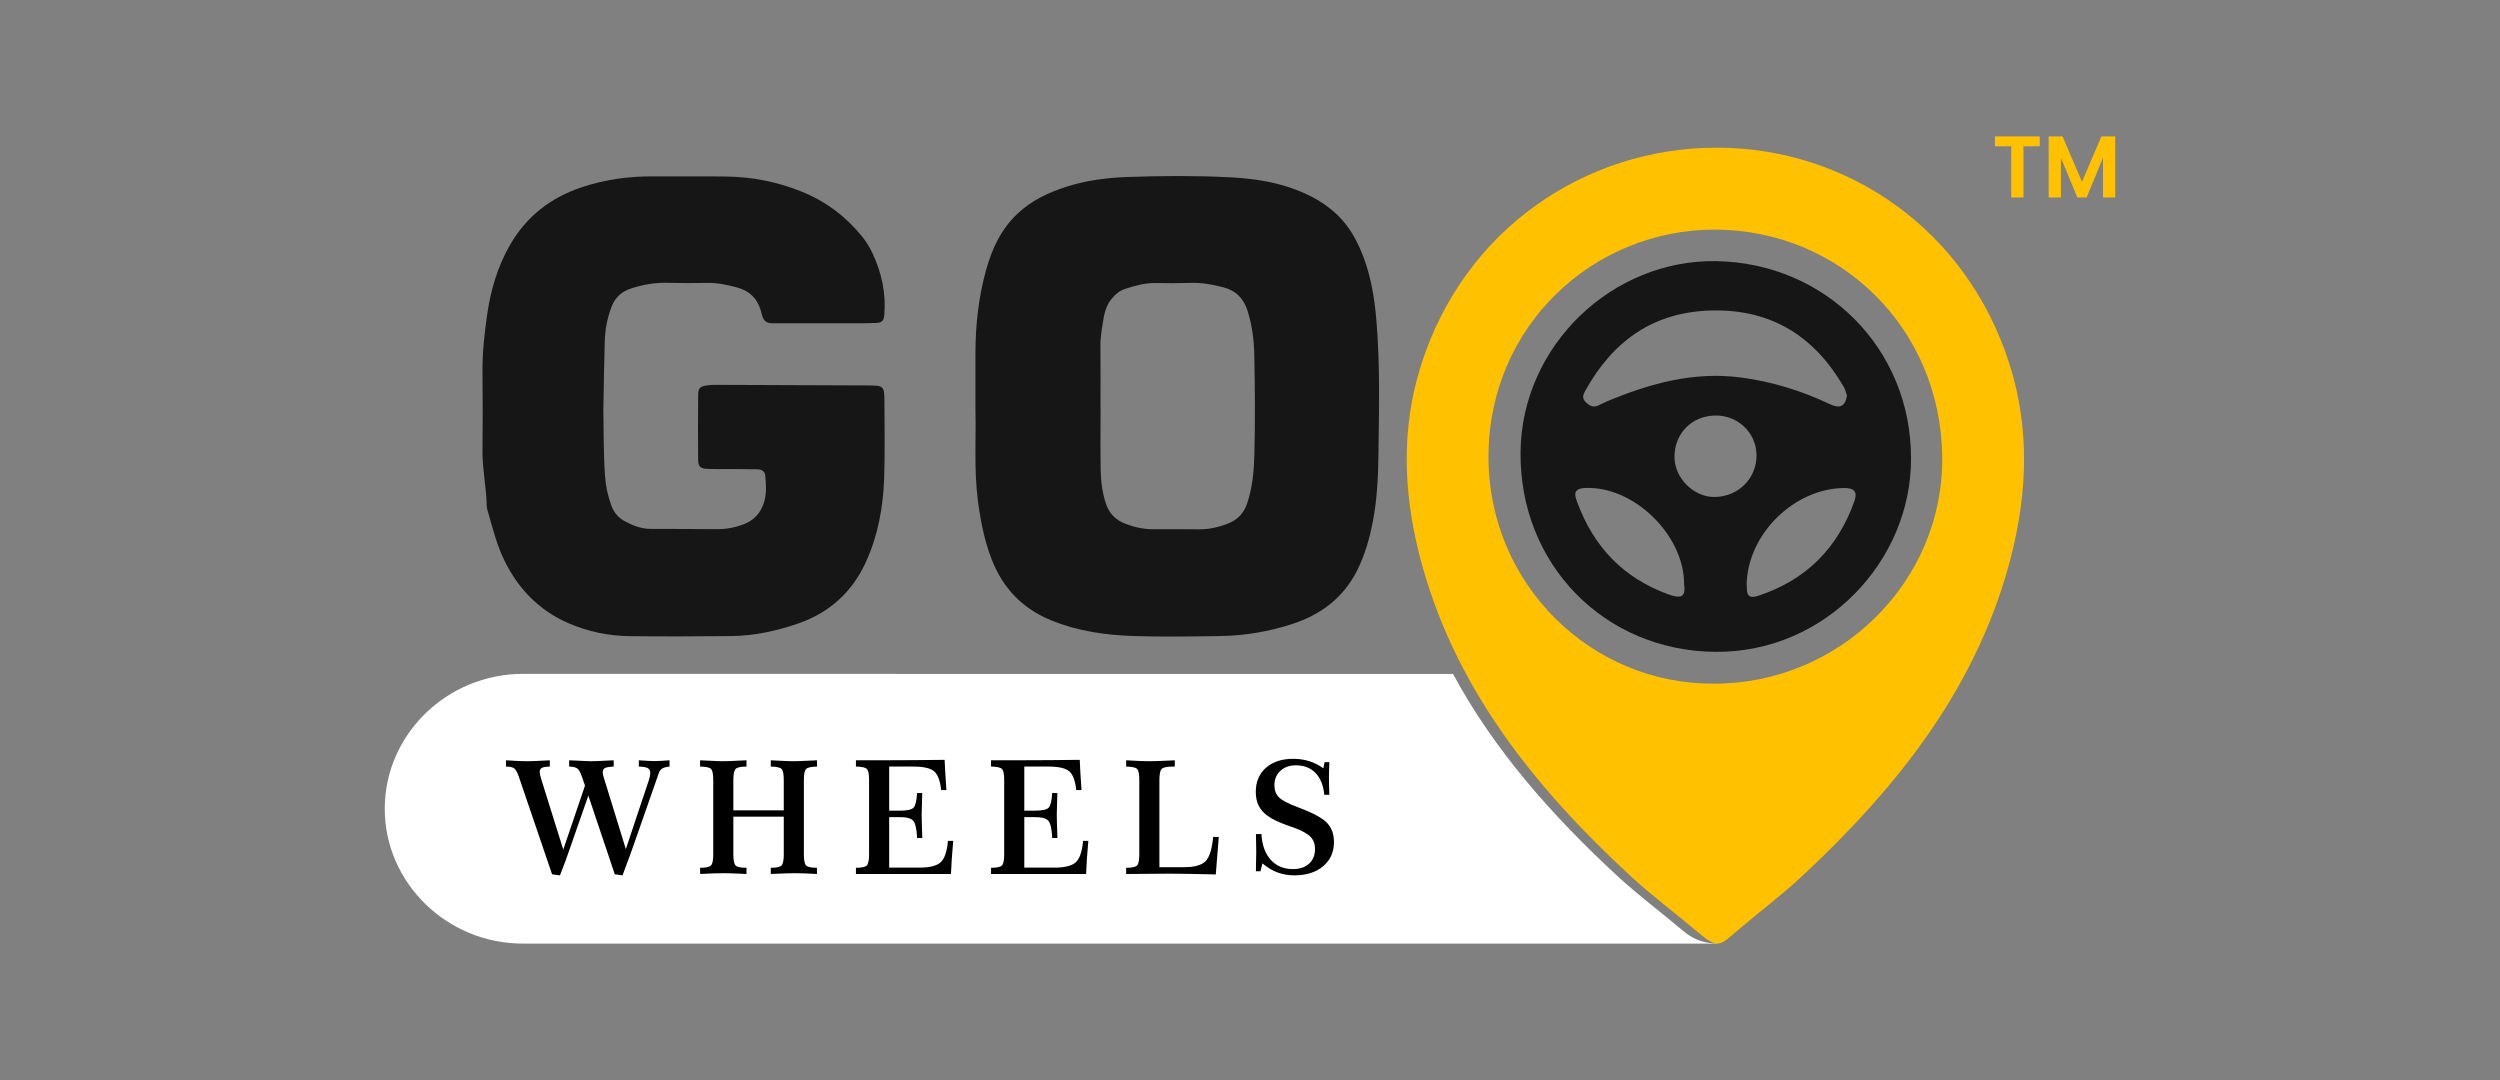 <?xml version="1.0" encoding="utf-8"?>
<!-- Generator: Adobe Illustrator 23.0.2, SVG Export Plug-In . SVG Version: 6.00 Build 0)  -->
<svg version="1.1" id="Layer_1" xmlns="http://www.w3.org/2000/svg" xmlns:xlink="http://www.w3.org/1999/xlink" x="0px" y="0px"
	 viewBox="0 0 1000 432" enable-background="new 0 0 1000 432" xml:space="preserve">
<rect x="0" y="0" width="1000" height="432" fill="#808080" stroke="none"/>
<g>
	<path fill-rule="evenodd" clip-rule="evenodd" fill="#FFFFFF" d="M673.29,372.379c-8.709-7.379-17.928-14.198-26.293-21.935
		c-26.158-24.19-49.365-50.39-65.804-80.884H209.148c-30.386,0-55.246,24.272-55.246,53.939c0,29.667,24.86,53.939,55.246,53.939
		H686.99v-0.144C682.428,377.557,677.674,376.097,673.29,372.379z"/>
	<path fill="#FFC100" d="M803.933,146.062c-17.233-54.797-65.504-86.803-116.679-86.99v-0.018c-0.209-0.001-0.414,0.009-0.624,0.009
		c-0.159,0-0.32-0.008-0.482-0.007v0.014c-51.635,0.183-100.345,32.19-117.732,86.991c-7.991,25.183-7.071,50.593-0.721,75.662
		c13.268,52.361,45.664,92.759,84.551,128.722c8.365,7.737,17.584,14.557,26.293,21.935c8.625,7.314,9.053,6.153,16.249,0
		c8.631-7.379,17.768-14.198,26.059-21.935c38.543-35.963,70.651-76.359,83.8-128.722
		C810.94,196.655,811.852,171.245,803.933,146.062z M685.882,273.463c-49.272,0.469-90.705-39.735-90.487-91.116
		c0.221-52.279,42.188-90.558,90.479-90.498c49.956,0.063,90.422,39.234,91.021,90.822
		C777.476,232.618,735.966,273.423,685.882,273.463z"/>
	<g>
		<path fill-rule="evenodd" clip-rule="evenodd" fill="#161616" d="M686.566,104.456c-41.611-0.727-77.887,33.7-78.349,76.32
			c-0.489,44.856,33.475,79.662,78.061,79.962c44.145,0.297,78.318-36.701,78.123-77.355
			C764.533,139.515,730.269,105.22,686.566,104.456z M634.108,156.303c11.095-20.026,27.396-31.671,50.872-32.115
			c23.688-0.447,40.773,10.366,52.471,30.477c0.645,1.111,0.928,2.433,1.346,3.565c-0.754,4.666-3.097,5.233-7.008,3.373
			c-11.226-5.343-23-8.952-35.353-10.593c-18.983-2.524-36.632,2.42-53.873,9.629c-1.199,0.502-2.321,1.192-3.529,1.674
			c-1.886,0.751-3.311-0.091-4.669-1.387C632.767,159.404,633.136,158.055,634.108,156.303z M667.224,237.699
			c-17.984-6.561-29.776-19.03-36.31-36.762c-1.015-2.76-1.917-5.455,2.945-5.728c19.253-1.081,39.923,18.612,39.789,38.632
			C674.387,239.069,672.15,239.498,667.224,237.699z M685.9,198.791c-8.248,0.127-15.88-7.29-16.09-15.637
			c-0.238-9.47,6.643-16.716,16.098-16.949c9.044-0.222,16.451,6.667,16.687,15.521C702.845,191.163,695.526,198.644,685.9,198.791z
			 M741.717,200.596c-6.72,18.819-19.485,31.549-38.544,37.749c-5.287,1.72-4.229-2.457-4.503-4.897
			c0.598-20.048,19.059-37.948,38.77-38.242C741.799,195.141,743.104,196.712,741.717,200.596z"/>
	</g>
	<g>
		<path d="M202.387,304.119c1.919,0.124,3.573,0.217,4.966,0.279c1.392,0.061,2.5,0.093,3.325,0.093c1.588,0,4.279-0.103,8.073-0.31
			c0.536-0.041,0.928-0.063,1.176-0.063v2.507c-1.567,0.041-2.635,0.216-3.201,0.525c-0.568,0.309-0.852,0.835-0.852,1.577
			c0,0.309,0.052,0.706,0.155,1.19c0.103,0.485,0.267,1.099,0.495,1.842l8.784,28.086l8.692-25.611l-1.206-3.466
			c-0.619-1.835-1.259-2.974-1.919-3.417c-0.66-0.443-1.732-0.686-3.216-0.727v-2.507c0.681,0.022,1.628,0.063,2.845,0.124
			c2.805,0.166,4.64,0.248,5.506,0.248c1.567,0,4.238-0.103,8.012-0.31c0.639-0.041,1.124-0.063,1.453-0.063v2.507
			c-1.814,0.082-3,0.288-3.557,0.617c-0.557,0.331-0.834,0.908-0.834,1.732c0,0.29,0.046,0.63,0.138,1.022
			c0.094,0.393,0.265,0.979,0.512,1.764l8.599,27.869l9.249-27.685c0.164-0.495,0.294-0.995,0.386-1.5
			c0.094-0.505,0.14-0.933,0.14-1.284c0-0.887-0.33-1.521-0.99-1.902c-0.66-0.381-1.855-0.592-3.588-0.633v-2.507
			c1.609,0.104,2.887,0.181,3.837,0.231c0.947,0.053,1.762,0.078,2.443,0.078c0.681,0,1.494-0.025,2.442-0.078
			c0.948-0.051,2.135-0.128,3.558-0.231v2.507c-1.402,0.144-2.397,0.412-2.984,0.803c-0.589,0.393-1.047,1.063-1.377,2.011
			l-9.991,28.552c-0.247,0.723-0.772,2.19-1.577,4.408c-0.805,2.217-1.764,4.799-2.877,7.747l-3.094-0.432l-10.578-31.489
			l-7.424,21.281c-0.517,1.547-1.109,3.217-1.779,5.011c-0.67,1.794-1.387,3.671-2.149,5.629l-3.155-0.432l-13.363-39.223
			c-0.598-1.712-1.227-2.785-1.886-3.217c-0.66-0.434-1.723-0.649-3.188-0.649V304.119z"/>
		<path d="M280.035,304.119c0.639,0.022,1.546,0.063,2.723,0.124c3.175,0.166,5.288,0.248,6.34,0.248
			c1.341,0,3.805-0.093,7.393-0.278c0.928-0.041,1.629-0.072,2.104-0.094v2.507c-2.249,0-3.686,0.309-4.315,0.928
			c-0.63,0.619-0.943,2.082-0.943,4.392v12.188h20.168v-12.188c0-2.35-0.305-3.815-0.913-4.392
			c-0.608-0.578-2.036-0.887-4.284-0.928v-2.507c0.577,0.022,1.393,0.063,2.444,0.124c3.218,0.166,5.402,0.248,6.558,0.248
			c1.319,0,3.783-0.093,7.394-0.278c0.907-0.041,1.608-0.072,2.103-0.094v2.507c-2.288,0.041-3.738,0.359-4.346,0.958
			c-0.608,0.599-0.913,2.052-0.913,4.361v29.85c0,2.393,0.31,3.878,0.929,4.455c0.618,0.577,2.063,0.866,4.33,0.866l-0.03,2.475
			c-1.712-0.103-3.341-0.181-4.888-0.232c-1.547-0.051-2.928-0.077-4.146-0.077c-0.846,0-1.944,0.021-3.294,0.061
			c-1.352,0.041-3.398,0.123-6.141,0.248v-2.475c2.248,0,3.676-0.304,4.284-0.912c0.608-0.609,0.913-2.078,0.913-4.409v-15.126
			h-20.168v15.126c0,2.352,0.311,3.825,0.928,4.424c0.619,0.599,2.061,0.897,4.331,0.897v2.475
			c-2.475-0.125-4.397-0.207-5.768-0.248c-1.373-0.041-2.459-0.061-3.265-0.061c-1.36,0-2.846,0.026-4.454,0.077
			c-1.608,0.052-3.289,0.13-5.041,0.232l-0.031-2.475c2.289,0,3.737-0.304,4.346-0.912c0.608-0.609,0.912-2.078,0.912-4.409v-29.85
			c0-2.35-0.304-3.815-0.912-4.392c-0.608-0.578-2.057-0.887-4.346-0.928V304.119z"/>
		<path d="M377.849,303.934c0.063,1.484,0.145,3.155,0.248,5.011c0.103,1.855,0.258,4.217,0.465,7.084h-2.104
			c-0.393-3.713-1.32-6.208-2.783-7.486c-1.465-1.278-4.25-1.917-8.353-1.917h-9.651v17.631h4.454c2.826,0,4.605-0.412,5.337-1.237
			c0.732-0.824,1.19-2.763,1.376-5.816l2.072,0.031c-0.021,0.618-0.052,1.505-0.093,2.66c-0.104,2.948-0.155,4.907-0.155,5.877
			c0,1.63,0.072,4.352,0.217,8.166c0.021,0.578,0.031,1.001,0.031,1.269h-2.072c-0.165-3.506-0.654-5.775-1.469-6.806
			c-0.814-1.03-2.563-1.547-5.244-1.547h-4.454v20.2h11.972c4.248,0,7.141-0.731,8.677-2.196c1.535-1.465,2.49-4.3,2.86-8.507h2.103
			c-0.227,2.495-0.412,4.83-0.557,7.006c-0.144,2.176-0.258,4.253-0.34,6.233H342.37v-2.475c2.289,0,3.736-0.304,4.346-0.912
			c0.608-0.609,0.912-2.078,0.912-4.409v-29.85c0-2.35-0.304-3.815-0.912-4.392c-0.609-0.578-2.057-0.887-4.346-0.928v-2.507h8.104
			c5.732,0,10.883-0.02,15.451-0.062C370.492,304.016,374.467,303.975,377.849,303.934z"/>
		<path d="M431.895,303.934c0.063,1.484,0.145,3.155,0.248,5.011c0.102,1.855,0.258,4.217,0.464,7.084h-2.103
			c-0.393-3.713-1.32-6.208-2.783-7.486c-1.465-1.278-4.25-1.917-8.353-1.917h-9.65v17.631h4.454c2.826,0,4.605-0.412,5.337-1.237
			c0.732-0.824,1.189-2.763,1.376-5.816l2.071,0.031c-0.02,0.618-0.051,1.505-0.092,2.66c-0.104,2.948-0.155,4.907-0.155,5.877
			c0,1.63,0.072,4.352,0.217,8.166c0.021,0.578,0.03,1.001,0.03,1.269h-2.071c-0.165-3.506-0.655-5.775-1.469-6.806
			c-0.815-1.03-2.564-1.547-5.244-1.547h-4.454v20.2h11.972c4.248,0,7.14-0.731,8.677-2.196c1.535-1.465,2.49-4.3,2.86-8.507h2.104
			c-0.228,2.495-0.413,4.83-0.559,7.006c-0.143,2.176-0.257,4.253-0.339,6.233h-38.017v-2.475c2.289,0,3.737-0.304,4.346-0.912
			c0.609-0.609,0.912-2.078,0.912-4.409v-29.85c0-2.35-0.303-3.815-0.912-4.392c-0.608-0.578-2.057-0.887-4.346-0.928v-2.507h8.104
			c5.732,0,10.882-0.02,15.45-0.062C424.537,304.016,428.513,303.975,431.895,303.934z"/>
		<path d="M450.461,304.119c2.103,0.124,3.928,0.217,5.475,0.279c1.547,0.061,2.784,0.093,3.713,0.093
			c1.751,0,4.722-0.103,8.908-0.31c0.618-0.041,1.071-0.063,1.361-0.063v2.507h-0.619c-2.393,0-3.913,0.293-4.564,0.881
			c-0.648,0.587-0.974,2.067-0.974,4.438v34.923h9.961c4.124,0,6.97-0.81,8.537-2.428c1.567-1.619,2.566-4.842,2.999-9.666h2.259
			l-1.206,15.002c-3.98-0.104-7.63-0.181-10.95-0.232c-3.32-0.051-5.836-0.078-7.548-0.078c-3.547,0-9.074,0.043-16.58,0.125h-0.772
			v-2.475c2.289,0,3.737-0.304,4.346-0.912c0.608-0.609,0.913-2.078,0.913-4.409v-29.85c0-2.35-0.305-3.815-0.913-4.392
			c-0.608-0.578-2.057-0.887-4.346-0.928V304.119z"/>
		<path d="M529.345,307.336l0.495-2.475h1.887c-0.041,1.32-0.077,2.484-0.107,3.494c-0.032,1.012-0.048,1.857-0.048,2.538
			c0,1.031,0.016,2.123,0.048,3.277c0.03,1.156,0.066,2.403,0.107,3.743h-2.011c-0.371-3.794-1.541-6.707-3.512-8.738
			c-1.969-2.031-4.592-3.047-7.871-3.047c-2.536,0-4.6,0.738-6.188,2.212c-1.588,1.475-2.381,3.378-2.381,5.707
			c0,1.98,0.572,3.578,1.716,4.794c1.146,1.218,3.677,2.559,7.595,4.022c6,2.249,9.919,4.352,11.754,6.311
			c1.836,1.959,2.753,4.516,2.753,7.671c0,4-1.442,7.218-4.33,9.65c-2.888,2.434-6.723,3.649-11.508,3.649
			c-2.433,0-4.701-0.397-6.804-1.19c-2.103-0.793-4.095-1.995-5.971-3.603l-0.773,3.155h-1.824c0-0.722,0.01-1.732,0.031-3.031
			c0.061-2.453,0.092-4.041,0.092-4.764c0-0.619-0.02-1.98-0.061-4.083c-0.042-1.279-0.061-2.278-0.061-3h2.195
			c0.248,4.392,1.49,7.826,3.727,10.301c2.237,2.475,5.201,3.711,8.894,3.711c2.701,0,4.845-0.722,6.434-2.165
			c1.588-1.443,2.381-3.413,2.381-5.908c0-1.96-0.598-3.567-1.793-4.825c-1.196-1.258-3.393-2.476-6.589-3.65
			c-0.392-0.144-0.99-0.35-1.794-0.619c-4.082-1.443-6.99-2.804-8.723-4.083c-1.671-1.216-2.887-2.592-3.65-4.129
			c-0.763-1.536-1.145-3.366-1.145-5.491c0-4.041,1.351-7.258,4.052-9.65c2.701-2.392,6.353-3.588,10.951-3.588
			c2.269,0,4.407,0.313,6.418,0.943C525.742,305.104,527.614,306.057,529.345,307.336z"/>
	</g>
	<g>
		<g>
			<g>
				<path fill-rule="evenodd" clip-rule="evenodd" fill="#161616" d="M241.337,163.767c0.168,8.911,0.04,17.817,0.676,26.715
					c0.289,4.079,1.126,7.988,2.553,11.814c1.044,2.806,2.854,4.887,5.444,6.255c3.234,1.708,6.563,3.031,10.368,3.008
					c8.905-0.053,17.813,0.112,26.719,0.106c3.666-0.003,7.203-0.71,10.656-2.084c3.865-1.538,6.328-4.272,7.666-8.062
					c1.311-3.714,1.045-7.587,0.666-11.418c-0.145-1.467-1.275-2.329-3.033-2.372c-4.045-0.098-8.096-0.078-12.145-0.104
					c-2.632-0.016-5.267,0.059-7.893-0.066c-2.835-0.135-3.732-0.904-3.76-3.66c-0.087-8.704-0.066-17.41,0.017-26.114
					c0.021-2.494,0.799-3.215,3.209-3.572c1.195-0.178,2.417-0.279,3.627-0.275c20.24,0.067,40.483,0.158,60.725,0.238
					c6.773,0.027,6.922,0.111,6.939,6.655c0.029,10.122,0.228,20.253-0.107,30.365c-0.384,11.601-2.463,22.976-7.296,33.595
					c-5.46,11.988-14.593,20.292-27.075,24.6c-8.623,2.976-17.525,4.941-26.695,5.036c-13.562,0.143-27.13,0.191-40.693,0.036
					c-8.566-0.099-16.932-1.843-24.759-5.292c-11.548-5.092-19.85-13.645-25.403-24.998c-3.053-6.238-4.665-12.907-6.578-19.499
					c-0.223-0.773-0.48-1.576-0.49-2.37c-0.086-7.292-1.748-14.456-1.677-21.77c0.105-10.526,0.118-21.056,0-31.582
					c-0.086-7.72,0.759-15.408,1.843-22.963c1.404-9.777,4.14-19.333,9.201-28.081c6.604-11.414,16.246-18.857,28.623-23.002
					c9.302-3.115,18.868-4.419,28.657-4.36c9.717,0.058,19.436-0.064,29.153,0.059c10.417,0.132,20.478,2.129,30.178,6.041
					c9.616,3.876,17.606,9.889,24.116,17.874c1.643,2.018,3.063,4.299,4.174,6.654c3.685,7.808,5.507,16.025,4.789,24.707
					c-0.203,2.448-0.899,3.187-3.398,3.307c-2.628,0.126-5.262,0.115-7.895,0.117c-10.122,0.008-20.245-0.003-30.368-0.006
					c-1.012-0.001-2.024-0.037-3.037-0.004c-2.084,0.068-3.489-0.811-4.098-2.847c-0.23-0.775-0.434-1.56-0.657-2.336
					c-1.424-4.904-4.687-7.865-9.584-9.159c-3.92-1.036-7.838-1.886-11.948-1.789c-5.262,0.124-10.531,0.097-15.791-0.039
					c-4.924-0.126-9.643,0.691-14.317,2.191c-3.931,1.261-6.596,3.59-8.071,7.509c-1.662,4.413-2.52,8.958-2.66,13.621
					C241.63,145.552,241.518,154.661,241.337,163.767z"/>
			</g>
			<g>
				<path fill-rule="evenodd" clip-rule="evenodd" fill="#161616" d="M550.593,128.497c-0.834-10.115-2.523-20.061-6.737-29.409
					c-1.834-4.069-4.077-7.874-7.093-11.222c-5.584-6.192-12.605-9.999-20.359-12.689c-8.119-2.817-16.559-3.873-25.057-4.293
					c-13.355-0.659-26.732-0.566-40.087-0.1c-8.292,0.29-16.541,1.317-24.526,3.86c-7.205,2.295-13.899,5.404-19.538,10.648
					c-6.621,6.161-10.271,13.903-12.67,22.402c-3.103,10.985-4.334,22.213-4.343,33.6c-0.005,7.088-0.001,14.176-0.001,23.131
					c0.308,10.669-0.65,23.225,0.969,35.743c1.043,8.063,2.565,15.947,5.518,23.558c4.486,11.566,12.331,19.732,23.837,24.426
					c10.467,4.272,21.49,5.858,32.635,6.248c11.529,0.399,23.084,0.187,34.626,0.029c9.965-0.134,19.739-1.753,29.22-4.861
					c11.446-3.744,20.442-10.525,25.914-21.483c3.094-6.194,4.95-12.827,6.256-19.581c1.694-8.766,2.104-17.712,2.22-26.588
					C551.606,164.111,552.06,146.282,550.593,128.497z M501.751,181.767c-0.174,6.611-0.738,13.293-2.934,19.694
					c-1.343,3.917-3.844,6.502-7.65,7.98c-3.81,1.478-7.696,2.36-11.825,2.285c-6.066-0.11-12.137-0.03-18.206-0.036
					c-3.891-0.004-7.61-0.855-11.221-2.273c-3.81-1.498-6.283-4.124-7.588-8.082c-1.483-4.487-1.989-9.089-2.064-13.734
					c-0.133-8.29-0.038-16.584-0.038-24.878c-0.01,0-0.021,0-0.032,0c0-8.091,0.055-16.183-0.023-24.272
					c-0.038-3.877,0.689-7.65,1.311-11.429c0.425-2.585,1.293-5.102,2.966-7.231c1.526-1.942,3.304-3.543,5.73-4.287
					c3.867-1.187,7.72-2.359,11.852-2.288c4.853,0.084,9.712,0.092,14.563-0.057c4.304-0.131,8.43,0.661,12.562,1.708
					c5.166,1.31,8.324,4.488,9.908,9.561c1.763,5.649,2.527,11.47,2.65,17.293C501.984,155.066,502.095,168.426,501.751,181.767z"/>
			</g>
		</g>
	</g>
	<g>
		<g>
			<path fill="#FFC100" d="M815.894,54.561v3.955h-6.51v20.475h-4.9V58.516h-6.51v-3.955H815.894z"/>
			<path fill="#FFC100" d="M846.098,54.561v24.43h-4.9v-15.89l-6.545,15.89h-3.71l-6.58-15.89v15.89h-4.9v-24.43h5.565l7.77,18.165
				l7.77-18.165H846.098z"/>
		</g>
	</g>
</g>
</svg>
